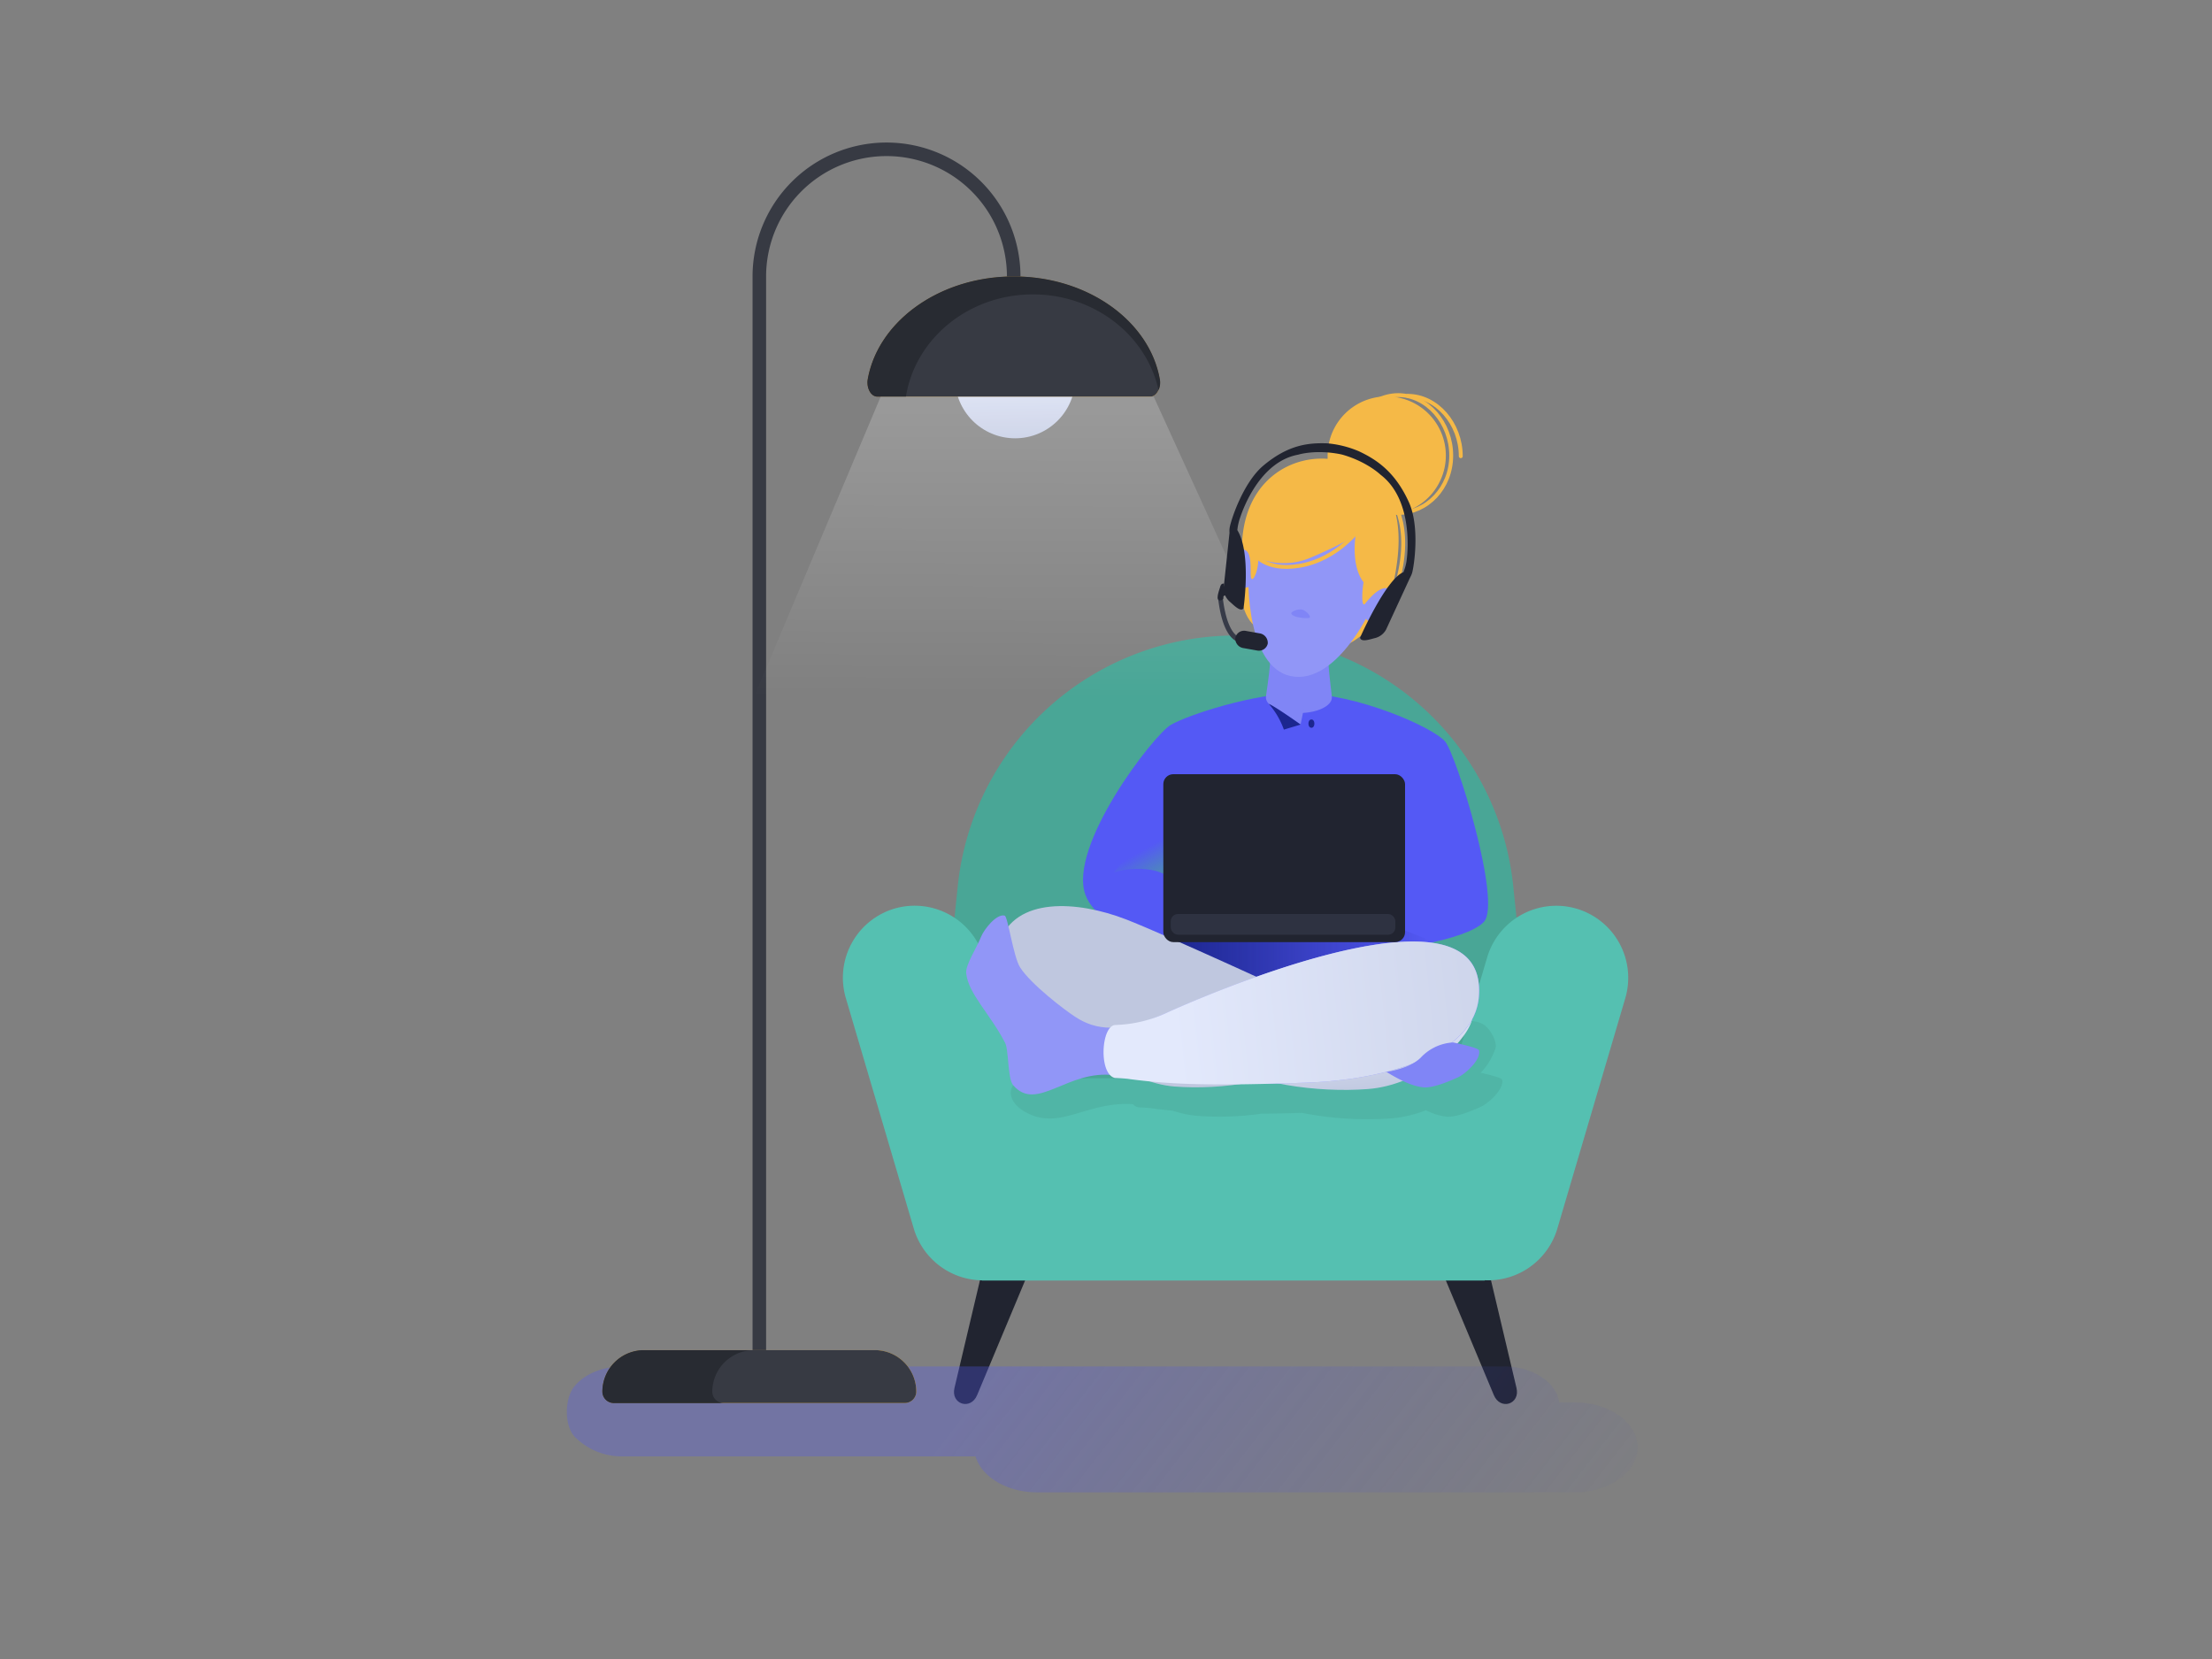 <?xml version='1.0' encoding='utf-8'?>
<svg xmlns:xlink="http://www.w3.org/1999/xlink" xmlns="http://www.w3.org/2000/svg" viewBox="0 0 800 600"><rect x="0" y="0" width="800" height="600" fill="#808080" stroke="none"/><defs><style>.cls-1{isolation:isolate;}.cls-2{fill:#212430;}.cls-12,.cls-3{fill:#49a696;}.cls-4{opacity:0.3;fill:url(#Dégradé_sans_nom_31);}.cls-21,.cls-22,.cls-4{mix-blend-mode:multiply;}.cls-5{fill:#55c0b1;}.cls-6{fill:url(#Dégradé_sans_nom_55);}.cls-16,.cls-19,.cls-7{fill:none;stroke-miterlimit:10;}.cls-7{stroke:#373a43;stroke-width:4.9px;}.cls-8{fill:#f5b947;}.cls-9{fill:#373a43;}.cls-10{fill:#282b32;}.cls-11{opacity:0.2;fill:url(#Dégradé_sans_nom_9);}.cls-12{opacity:0.4;}.cls-13{fill:#5459f5;}.cls-14{fill:url(#Dégradé_sans_nom_66);}.cls-15{fill:#bfc7df;}.cls-16,.cls-19{stroke:#f5b947;stroke-width:1.41px;}.cls-16{stroke-linecap:round;}.cls-17{fill:#8085f6;}.cls-18{fill:#9196f7;}.cls-20{fill:#1c268f;}.cls-21{fill:url(#Dégradé_sans_nom_58);}.cls-22{fill:url(#Dégradé_sans_nom_58-2);}.cls-23{fill:url(#Dégradé_sans_nom_55-2);}.cls-24{fill:url(#Dégradé_sans_nom_55-3);}.cls-25{fill:#2e3241;}.cls-26{fill:#373b48;}</style><linearGradient id="Dégradé_sans_nom_31" x1="543.46" y1="629.47" x2="364.71" y2="491.18" gradientUnits="userSpaceOnUse"><stop offset="0" stop-color="#4048bd" stop-opacity="0"/><stop offset="1" stop-color="#5459f5"/></linearGradient><linearGradient id="Dégradé_sans_nom_55" x1="367.58" y1="164.57" x2="366.98" y2="128.09" gradientUnits="userSpaceOnUse"><stop offset="0" stop-color="#bfc7df"/><stop offset="1" stop-color="#e3e9fc"/></linearGradient><linearGradient id="Dégradé_sans_nom_9" x1="372.18" y1="143.62" x2="371.74" y2="252.44" gradientUnits="userSpaceOnUse"><stop offset="0.03" stop-color="#fff"/><stop offset="1" stop-color="#fff" stop-opacity="0"/></linearGradient><linearGradient id="Dégradé_sans_nom_66" x1="424.33" y1="340.75" x2="518.72" y2="340.75" gradientUnits="userSpaceOnUse"><stop offset="0" stop-color="#1c268f"/><stop offset="1" stop-color="#1c268f" stop-opacity="0"/></linearGradient><linearGradient id="Dégradé_sans_nom_58" x1="2075.08" y1="-917" x2="2061.92" y2="-929.97" gradientTransform="matrix(0.96, 0.27, -0.27, 0.96, -1821.25, 645.73)" gradientUnits="userSpaceOnUse"><stop offset="0.07" stop-color="#49a696"/><stop offset="1" stop-color="#49a696" stop-opacity="0"/></linearGradient><linearGradient id="Dégradé_sans_nom_58-2" x1="-3642.97" y1="1046.41" x2="-3658.01" y2="1031.58" gradientTransform="matrix(-0.75, 0.19, 0.24, 0.97, -2499.01, 0.81)" xlink:href="#Dégradé_sans_nom_58"/><linearGradient id="Dégradé_sans_nom_55-2" x1="489.06" y1="396.88" x2="486.43" y2="366.56" xlink:href="#Dégradé_sans_nom_55"/><linearGradient id="Dégradé_sans_nom_55-3" x1="615.93" y1="353.2" x2="424.25" y2="372.98" xlink:href="#Dégradé_sans_nom_55"/></defs><g class="cls-1"><g id="Calque_1" data-name="Calque 1"><path class="cls-2" d="M367.07,409.57l-21.86,92.35c-1.46,5.95,5.85,8.28,8.19,2.62l36.44-87.07Z"/><path class="cls-2" d="M526.58,409.57l21.87,92.35c1.46,5.95-5.85,8.28-8.19,2.62l-36.45-87.07Z"/><path class="cls-3" d="M556.27,407.52H337.39l9-87.08a101,101,0,0,1,100.45-90.6h0a101,101,0,0,1,100.44,90.6Z"/><path class="cls-4" d="M207.58,501.61c3.44-4.42,10-7.42,17.58-7.42H543.9c10.41,0,19,5.73,20,13h5.6c12.52,0,22.76,7.32,22.76,16.27h0c0,8.95-10.24,16.27-22.76,16.27H375.13c-10.95,0-20.16-5.6-22.3-13H225.16a24,24,0,0,1-17.38-7.18C204.11,515.58,204.14,506,207.58,501.61Z"/><path class="cls-5" d="M570.17,328.63h0a26.09,26.09,0,0,0-32.31,17.59l-9.05,30.71A18.26,18.26,0,0,1,511.3,390H382.36a18.26,18.26,0,0,1-17.51-13.09l-9.05-30.71a26.1,26.1,0,0,0-32.32-17.59h0a26.08,26.08,0,0,0-17.59,32.31L330.5,444.4a26.13,26.13,0,0,0,24.55,18.65l0,.08H537l0-.11a26.12,26.12,0,0,0,26.22-18.62l24.61-83.46A26.08,26.08,0,0,0,570.17,328.63Z"/><polygon class="cls-5" points="471.32 390.02 468.64 402.71 425.32 404.48 393.02 390.02 471.32 390.02"/><circle class="cls-6" cx="367.13" cy="136.77" r="21.75"/><path class="cls-7" d="M274.62,497.86V100a46,46,0,0,1,46-46h0a46,46,0,0,1,46,46v27.54"/><path class="cls-8" d="M416,143.45c2.3,0,4-3.12,3.44-6.32-3.76-21-26-37.14-52.81-37.14s-49.05,16.13-52.82,37.14c-.57,3.2,1.15,6.32,3.45,6.32Z"/><path class="cls-9" d="M416,143.45c2.3,0,4-3.12,3.44-6.32-3.76-21-26-37.14-52.81-37.14s-49.05,16.13-52.82,37.14c-.57,3.2,1.15,6.32,3.45,6.32Z"/><path class="cls-10" d="M373.55,106.47c22.42,0,41.11,14.87,45.46,34.65a6.78,6.78,0,0,0,.46-4c-3.76-21-26-37.14-52.81-37.14s-49.05,16.13-52.82,37.14c-.57,3.2,1.15,6.32,3.45,6.32h10.35C331,122.52,350.26,106.47,373.55,106.47Z"/><path class="cls-8" d="M232.85,488.29h83.53a15,15,0,0,1,15,15v0a4.12,4.12,0,0,1-4.12,4.12H222a4.12,4.12,0,0,1-4.12-4.12v0a15,15,0,0,1,15-15Z"/><path class="cls-9" d="M232.85,488.29h83.53a15,15,0,0,1,15,15v0a4.12,4.12,0,0,1-4.12,4.12H222a4.12,4.12,0,0,1-4.12-4.12v0a15,15,0,0,1,15-15Z"/><path class="cls-10" d="M257.61,503.31h0a15.06,15.06,0,0,1,15-15H232.85a15.06,15.06,0,0,0-15,15h0a4.13,4.13,0,0,0,4.12,4.12h39.77A4.13,4.13,0,0,1,257.61,503.31Z"/><polygon class="cls-11" points="417.25 143.45 508.75 343.89 233.98 343.89 318.51 143.45 417.25 143.45"/><path class="cls-12" d="M540.69,379.56c.26-.47,1-2.48-1.8-6.67s-6.81-3.22-6.6-3.8c.06-.17-12-1.78-11.9-2-18.36-2.87-18.75,4.21-42.82,4.21-48.24,0-101.9,10.05-111.14,21.14-2.13,3.1-.48,7.62,6,10.55,11.59,5.23,21.34-4.76,37.33-3.64a3.56,3.56,0,0,0,1.86,1.13c.22,0,4.14.17,5.44.43,2.34.3,4.69.57,7.1.8a37.64,37.64,0,0,0,8.93,1.86,107.72,107.72,0,0,0,23.08-.79c4.45,0,9.32-.14,14.71-.29a122.31,122.31,0,0,0,32.21,2,44,44,0,0,0,12.6-2.95,23,23,0,0,0,7.45,2.33c3.06.3,8.25-1.67,12.54-3.64,2.57-1.18,8.4-6.31,7.6-9.73-.15-.65-3.69-1.6-7.77-2.52a23.66,23.66,0,0,0,5.14-8.27A1.29,1.29,0,0,0,540.69,379.56Z"/><path class="cls-13" d="M469.76,250.72c-16.14,0-40.09,7.81-46.34,11.45s-37.3,43.91-30.85,61.49c5.49,15,38.22,19.77,38.22,19.77L456.93,355l43.43-11.15s29.81-3.43,36.32-10.46-9.9-60.3-14.06-65.25S490.85,250.72,469.76,250.72Z"/><polygon class="cls-14" points="429.07 324.91 424.33 340.73 458.86 356.59 518.72 340.75 501.74 333.96 429.07 324.91"/><path class="cls-15" d="M470.38,360.57s-48.7-22.47-63.13-28.06c-17.76-6.87-40.08-8.15-45.74,8.22-4.74,13.66,9.25,39,45.12,41.51C431.05,383.94,470.38,360.57,470.38,360.57Z"/><path class="cls-16" d="M501,177.49s10.25,8.84,5,30.81-29,12.1-29,12.1"/><path class="cls-8" d="M448.37,207.37c-.44,6,.77,16.11,6.24,19.63s28.42,8.56,33.79,5.52,13.2-10.19,14.93-18.88S492,186.13,492,186.13l-20.65,1.47L463,194Z"/><path class="cls-17" d="M481.69,252.24c0,3.12-5.34,5.65-11.93,5.65s-11.93-2.53-11.93-5.65c0-.82,1.17-7.37,1.57-13.23.54-7.85,20.82-3.26,21.06,1.17C480.66,243.94,481.69,251.43,481.69,252.24Z"/><path class="cls-18" d="M451.84,201.24c-1.25,10.38-.47,42,16.55,43.52s31.68-29.27,33.76-42.68-6-27.26-22.47-30S453.8,185,451.84,201.24Z"/><ellipse class="cls-18" cx="450.11" cy="205.56" rx="5.39" ry="6.98"/><ellipse class="cls-18" cx="498.5" cy="218.6" rx="7.03" ry="5.8" transform="translate(102.68 592.25) rotate(-67.03)"/><path class="cls-8" d="M522.91,164.75a21.38,21.38,0,0,0-42.76,0c0,.4,0,.8,0,1.19-14.52-1.09-31,9-31,32.82,4.32-.46,2.74,9,3.35,10.3.84,1.84,2.92-4,2.5-7.21a24.52,24.52,0,0,0,18.59,0c12.23-5.11,16.71-8.36,16.71-8.36s-1.9,10.88,2.85,17.09c-.76,4.56-.61,9.22.56,7.74,2.67-3.37,6.83-7.52,9.59-4.68,2.33-9.54,3.5-19.42,1.49-27.76A21.38,21.38,0,0,0,522.91,164.75Z"/><path class="cls-19" d="M485.05,165.35c0,11.79,10.05,20.17,20.53,20.17s19.27-9,19.27-20.78-8.71-21.84-19.2-21.84S485.05,153.56,485.05,165.35Z"/><path class="cls-16" d="M528.31,165c0-11.78-8.71-21.84-19.19-21.84"/><path class="cls-19" d="M492.19,190.53S484,202.4,469.76,204.66c-12.46,2-16.34-4.61-16.34-4.61"/><path class="cls-17" d="M462.38,249.94s-3.6,5.2-1.48,6.08,9.48,6,9.48,6l1.37-6.74Z"/><ellipse class="cls-20" cx="474.29" cy="261.71" rx="1.07" ry="1.51"/><path class="cls-20" d="M458.86,254.54a28.89,28.89,0,0,1,5.47,9.33l6.05-1.82S461.33,255.59,458.86,254.54Z"/><path class="cls-21" d="M422.42,317.08c-4.43-3.63-14.17-3.41-19.59-1.53,6.65-9.1,22.47-19.83,26.73-16.81S422.42,317.08,422.42,317.08Z"/><path class="cls-22" d="M506.28,317c4.64-3.55,14.59-3.14,20.07-1.15-6.5-9.24-22.34-20.29-26.8-17.35S506.28,317,506.28,317Z"/><path class="cls-23" d="M442.21,384.08c10.34,7.78,34,11.2,52.52,9.79s34.93-16,37.56-24.78S442.21,384.08,442.21,384.08Z"/><path class="cls-15" d="M473.89,383.07c-9.66,7.8-31.83,11.26-49.15,9.88S392,377,389.54,368.23,473.89,383.07,473.89,383.07Z"/><path class="cls-18" d="M389.05,367.87c-4-2.55-16.2-11.91-20.09-17.95-2.48-3.84-4.44-18.48-5.61-18.78-3-.77-7.52,5.09-8.54,7.67-1.71,4.31-5.66,10.11-5.37,13.17.7,7.31,8.76,14.9,13.91,24.89,1.57,2.2.95,13.14,3.08,15.61,8.6,10,19.74-5.92,36.68-3.57,16.66,2.3,32.95,3.95,69.64,2.63,30.13-1.08,60.71-10.74,62.17-31.27,3.27-45.9-104.16,2-112.89,6C405.1,374,396.17,372.45,389.05,367.87Z"/><path class="cls-24" d="M422,366.25a46.88,46.88,0,0,1-18.7,4.45h0c-5.12.4-6,17.81-.07,19.16.22,0,4.14.17,5.45.43,15.23,2,30.73,2.45,64,1.25,30.13-1.08,60.71-10.74,62.17-31.27C538.19,314.37,430.76,362.27,422,366.25Z"/><path class="cls-17" d="M501.38,387.66c4.87,2.92,9.28,5.18,13.41,5.59,3.06.3,8.24-1.67,12.54-3.64,2.57-1.18,8.39-6.31,7.59-9.73-.17-.73-4.63-1.84-9.33-2.87h0A17.34,17.34,0,0,0,514,382.33C510,386.55,501.38,387.66,501.38,387.66Z"/><rect class="cls-2" x="420.73" y="280" width="87.43" height="60.73" rx="3.6"/><rect class="cls-25" x="423.42" y="330.56" width="81.23" height="7.5" rx="2.63"/><path class="cls-17" d="M467.09,222.09c-.6-.92,2.52-2,3.94-1.61s3.55,2.77,2.4,3S467.92,223.38,467.09,222.09Z"/><path class="cls-26" d="M448,232.2c-1.75-.42-6-2.83-7.48-16.09l1.68-.19c1.66,14.41,6.42,14.66,6.48,14.67l0,1.69A2.67,2.67,0,0,1,448,232.2Z"/><path class="cls-2" d="M441.65,217.08c.42-.11.81-.43.82-.82a1.93,1.93,0,0,1,0-.48c.08-.31.49-.44.85-.46a2.76,2.76,0,0,0,1-.1c.23-.69-.62-1.54-1.08-2.12a2.71,2.71,0,0,1-.55-2,1,1,0,0,0-1,.3,2.26,2.26,0,0,0-.41.89C441,213.37,439.19,217.71,441.65,217.08Z"/><path class="cls-2" d="M491.56,163.25c6.14,2.92,13.06,7.27,18.14,18.72,3.59,8.49,1.94,21.12,1.14,24.71a7.45,7.45,0,0,1-.79,2.06l-8.78,19a6.28,6.28,0,0,1-3.87,3h0c-1.67.38-5.11,1.71-5.52-.1,0,0,9.28-21.13,15.69-23.71a16.84,16.84,0,0,0,1.24-5c.38-3.2,1.92-21.54-9.51-30.23,0,0-4.7-4.58-13.51-7.18-.39-.11-.79-.21-1.18-.28-9-1.74-15.11.2-15.11.2-13.86,2.52-20,19.74-21,22.79a19.49,19.49,0,0,0-1,4.49c5.18,8.4,2.23,28.33,2.23,28.33-1.11,1.43-3.67-1.35-5-2.47l0,0a6.73,6.73,0,0,1-2.23-4.53l2.17-20.35a7.53,7.53,0,0,1,.13-2.22c.77-3.6,5-15.81,11.76-21.79,9.28-7.95,16.74-8.57,23.46-8.35A37.26,37.26,0,0,1,491.56,163.25Z"/><path class="cls-2" d="M454.56,235.25l-4.79-.85a3.46,3.46,0,0,1-3-3.72h0a3.25,3.25,0,0,1,3.94-2.48l4.79.85a3.47,3.47,0,0,1,3,3.72h0A3.27,3.27,0,0,1,454.56,235.25Z"/></g></g></svg>